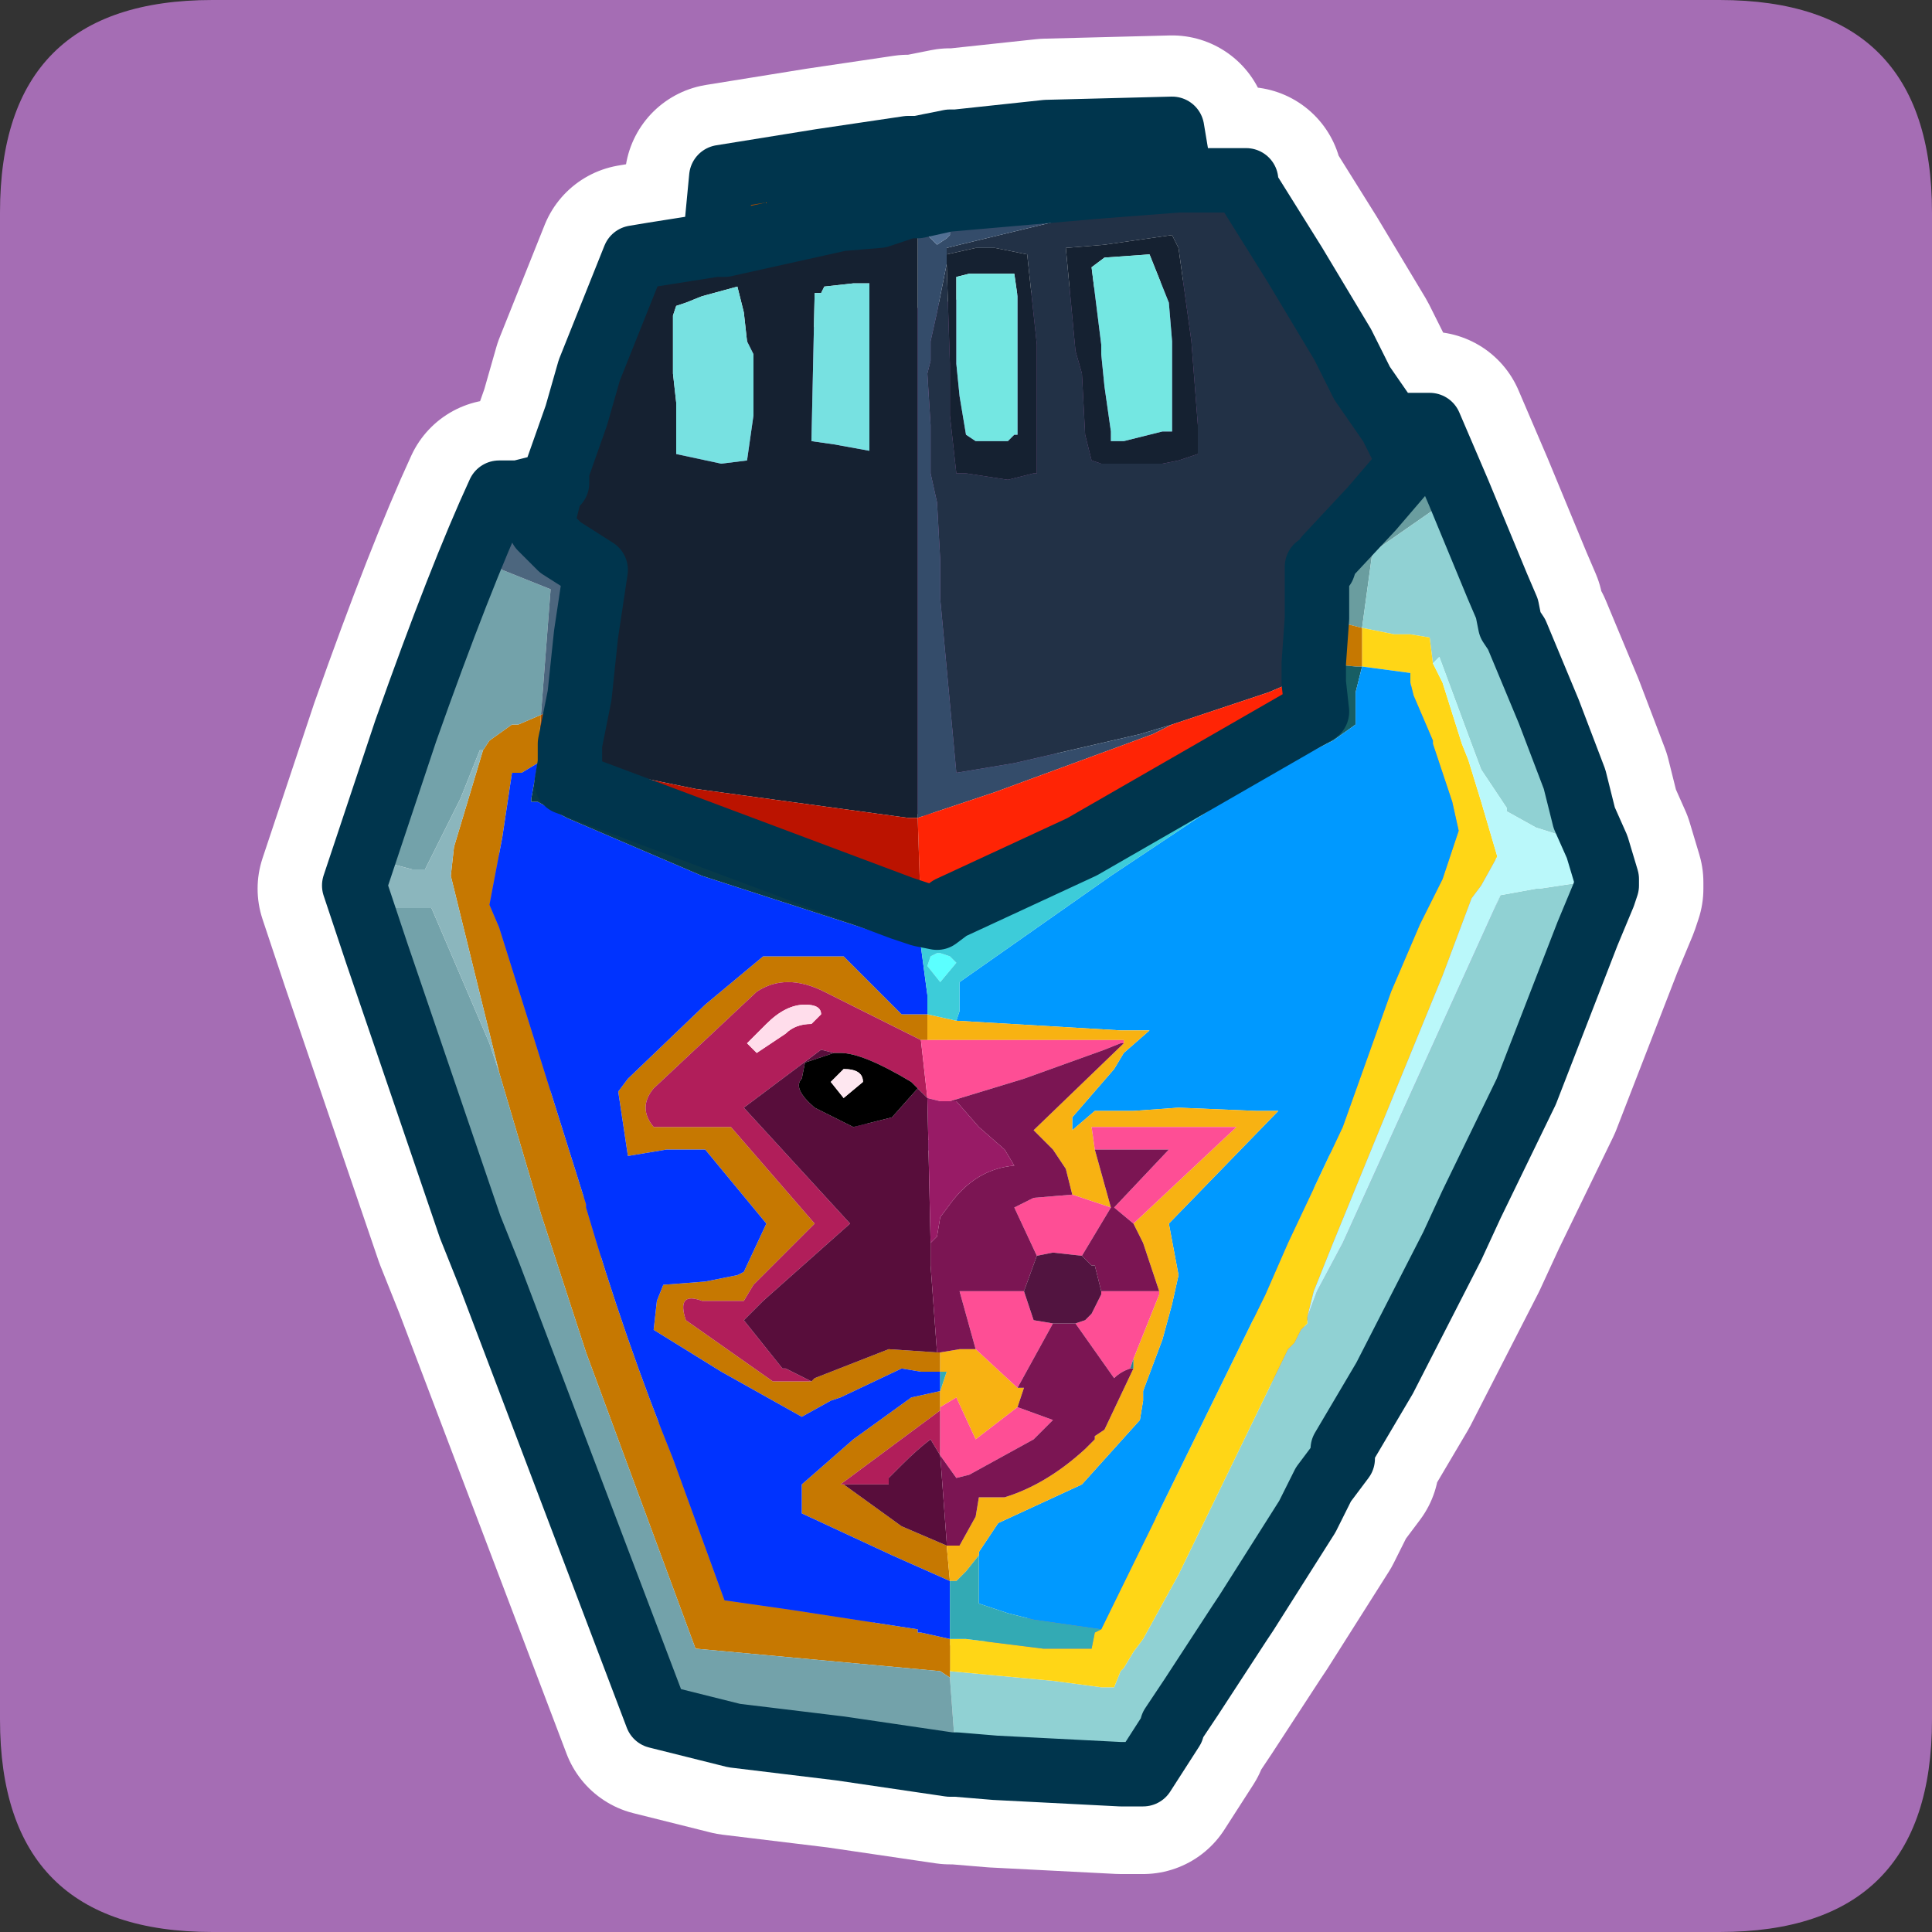 <?xml version="1.0" encoding="UTF-8" standalone="no"?>
<svg xmlns:ffdec="https://www.free-decompiler.com/flash" xmlns:xlink="http://www.w3.org/1999/xlink" ffdec:objectType="frame" height="30.0px" width="30.0px" xmlns="http://www.w3.org/2000/svg">
  <rect width="100%" height="100%" fill="#333333" stroke="none"/>
  <g transform="matrix(1.0, 0.0, 0.0, 1.0, 0.0, 0.0)">
    <use ffdec:characterId="1" height="30.0" transform="matrix(1.0, 0.0, 0.0, 1.0, 0.0, 0.0)" width="30.0" xlink:href="#shape0"/>
  </g>
  <defs>
    <g id="shape0" transform="matrix(1.0, 0.0, 0.0, 1.0, 0.0, 0.0)">
      <path d="M0.0 0.0 L30.0 0.0 30.0 30.0 0.0 30.0 0.0 0.0" fill="#33cc66" fill-opacity="0.0" fill-rule="evenodd" stroke="none"/>
      <path d="M3.3 0.0 L26.7 0.0 Q30.0 0.0 30.0 3.3 L30.0 26.7 Q30.0 30.0 26.7 30.0 L3.3 30.0 Q0.0 30.0 0.0 26.7 L0.0 3.3 Q0.0 0.0 3.3 0.0" fill="#a56db4" fill-rule="evenodd" stroke="none"/>
      <path d="M19.35 2.85 L19.25 2.85 18.3 2.85 17.0 2.95 14.7 3.15 14.25 3.25 14.1 3.25 13.65 3.4 13.05 3.45 11.25 3.85 11.1 3.85 10.15 4.0 9.85 4.05 9.15 5.8 8.95 6.5 8.65 7.35 8.65 7.55 8.55 7.65 8.4 8.25 8.7 8.55 9.25 8.9 9.1 9.9 9.0 10.85 8.85 11.6 8.85 11.9 8.8 12.2 13.2 13.85 14.0 14.15 14.3 14.25 14.55 14.3 14.75 14.15 16.8 13.2 20.45 11.1 20.4 10.65 20.4 10.35 20.45 9.65 20.45 8.85 20.55 8.85 20.6 8.7 21.3 7.95 21.9 7.25 21.6 6.65 21.15 6.0 21.05 5.8 20.85 5.4 20.1 4.15 19.35 2.95 19.35 2.85 M21.6 6.65 L22.2 6.65 22.65 7.7 23.25 9.15 23.4 9.5 23.45 9.75 23.55 9.9 24.05 11.1 24.45 12.15 24.6 12.75 24.8 13.2 24.95 13.7 24.95 13.8 24.9 13.95 24.65 14.55 23.7 17.0 22.85 18.75 22.55 19.4 21.5 21.45 20.85 22.55 20.85 22.7 20.55 23.1 20.3 23.6 19.35 25.1 19.25 25.25 18.5 26.4 18.2 26.85 18.2 26.9 17.75 27.6 17.4 27.6 15.45 27.5 14.85 27.45 14.75 27.45 13.05 27.2 11.4 27.0 10.2 26.7 7.6 19.85 7.3 19.1 5.85 14.85 5.65 14.25 5.5 13.8 5.65 13.35 6.3 11.4 Q7.15 9.0 7.75 7.7 L8.05 7.7 8.65 7.55 M11.1 3.85 L11.2 2.8 12.75 2.55 14.1 2.35 14.25 2.35 14.75 2.25 14.85 2.25 16.25 2.1 18.2 2.05 18.3 2.65 18.3 2.85 M11.75 15.45 L10.15 16.95 Q9.9 17.25 10.15 17.55 L11.35 17.55 12.65 19.05 11.7 20.0 11.55 20.25 10.9 20.25 Q10.5 20.1 10.65 20.55 L12.0 21.5 12.5 21.5 12.6 21.5 12.65 21.45 13.8 21.0 14.55 21.05 14.6 21.05 14.9 21.0 15.15 21.0 14.9 20.1 15.0 19.85 15.2 19.25 Q15.35 18.95 15.75 18.8 L16.05 18.65 16.65 18.6 16.55 18.2 16.35 17.9 16.05 17.6 17.45 16.25 17.45 16.2 14.3 16.2 12.8 15.45 Q12.2 15.15 11.75 15.45 M16.65 18.6 L17.25 18.8 17.0 17.9 16.95 17.55 19.2 17.55 17.6 19.05 17.75 19.35 18.0 20.1 18.0 20.15 17.6 21.15 17.6 21.3 17.15 22.25 17.0 22.35 17.0 22.4 16.85 22.55 Q16.25 23.1 15.6 23.3 L15.2 23.3 15.15 23.6 14.9 24.05 14.7 24.05 14.0 23.75 13.1 23.1 13.05 23.1 14.6 21.95 14.6 21.9 14.85 21.75 15.15 22.4 15.8 21.9 15.9 21.6 15.8 21.6 15.15 21.0 M17.25 18.8 L17.3 18.8 17.6 19.05 M15.9 21.6 L16.5 21.75 16.85 21.65 17.15 21.5 17.3 21.45 Q17.4 21.35 17.55 21.3 L17.6 21.15" fill="none" stroke="#ffffff" stroke-linecap="round" stroke-linejoin="round" stroke-width="3.0"/>
      <path d="M19.35 2.9 L20.1 4.1 20.85 5.35 21.05 5.75 21.15 5.95 21.6 6.6 21.9 7.2 21.3 7.9 20.6 8.65 20.55 8.8 20.45 8.8 20.45 9.6 20.4 10.3 20.4 10.35 20.4 10.45 19.7 10.75 18.35 11.2 18.2 11.25 17.7 11.4 15.75 11.85 14.85 12.0 14.6 9.3 14.6 9.1 14.6 8.7 14.55 7.8 14.45 7.35 14.45 6.6 14.4 5.8 14.45 5.6 14.45 5.3 14.55 4.85 14.7 4.1 14.75 5.65 14.75 5.85 14.75 6.45 14.85 7.35 15.0 7.35 15.65 7.45 16.05 7.35 16.1 7.35 16.1 5.5 16.1 5.35 15.95 3.95 15.45 3.85 15.15 3.85 14.7 3.95 14.7 3.85 14.9 3.8 18.0 3.05 19.35 2.9 M17.15 3.8 L16.55 3.85 16.7 5.45 16.8 5.8 16.85 6.75 16.95 7.15 17.1 7.2 17.6 7.2 18.05 7.2 18.3 7.15 18.6 7.05 18.6 6.6 18.5 5.3 18.3 3.85 18.2 3.65 17.15 3.8" fill="#223146" fill-rule="evenodd" stroke="none"/>
      <path d="M18.3 2.8 L19.25 2.8 19.35 2.8 19.35 2.9 18.0 3.05 14.9 3.8 14.7 3.85 14.7 3.95 14.7 4.1 14.55 4.85 14.45 5.3 14.45 5.6 14.4 5.8 14.45 6.6 14.45 7.35 14.55 7.8 14.6 8.7 14.6 9.1 14.6 9.3 14.85 12.0 15.75 11.85 17.7 11.4 18.2 11.25 17.9 11.4 15.45 12.3 14.25 12.7 14.25 9.4 14.25 8.95 14.25 8.55 14.25 7.75 14.25 6.0 14.25 5.75 14.25 5.6 14.25 4.1 14.25 3.2 14.7 3.1 17.0 2.9 18.3 2.8 M14.4 3.4 Q14.3 3.4 14.3 3.55 L14.55 3.8 14.7 3.7 14.75 3.65 14.75 3.55 14.45 3.35 14.4 3.4" fill="#344c6a" fill-rule="evenodd" stroke="none"/>
      <path d="M21.6 6.6 L22.2 6.6 22.65 7.65 22.5 7.75 21.35 8.55 21.3 8.65 21.15 9.75 20.55 9.6 20.45 9.6 20.45 8.8 20.55 8.8 20.6 8.65 21.3 7.9 21.9 7.2 21.6 6.6" fill="#6a9d9f" fill-rule="evenodd" stroke="none"/>
      <path d="M14.25 2.3 L14.75 2.2 14.85 2.2 16.25 2.05 18.2 2.0 18.3 2.6 16.1 2.75 14.25 2.9 14.25 2.75 14.25 2.35 14.25 2.3" fill="#ffb70b" fill-rule="evenodd" stroke="none"/>
      <path d="M8.65 7.5 L8.65 7.3 8.95 6.45 9.15 5.75 9.85 4.0 10.15 3.95 11.1 3.8 11.25 3.8 13.05 3.4 13.65 3.35 14.1 3.2 14.25 3.2 14.25 4.1 14.25 5.6 14.25 5.75 14.25 6.0 14.25 7.75 14.25 8.55 14.25 8.95 14.25 9.4 14.25 12.7 14.1 12.7 10.8 12.25 8.85 11.85 8.85 11.55 9.0 10.8 9.1 9.85 9.25 8.85 8.7 8.5 8.4 8.2 8.55 7.6 8.65 7.5 M14.7 4.1 L14.7 3.95 15.15 3.85 15.45 3.85 15.95 3.95 16.1 5.35 16.1 5.5 16.1 7.35 16.05 7.35 15.65 7.45 15.0 7.35 14.85 7.35 14.75 6.45 14.75 5.85 14.75 5.65 14.7 4.1 M17.15 3.8 L18.2 3.65 18.3 3.85 18.5 5.3 18.6 6.6 18.6 7.05 18.3 7.15 18.05 7.2 17.6 7.2 17.1 7.2 16.95 7.15 16.85 6.75 16.8 5.8 16.7 5.45 16.55 3.85 17.15 3.8 M17.15 4.0 L16.95 4.15 17.1 5.35 17.1 5.5 17.15 6.0 17.25 6.7 17.25 6.85 17.45 6.85 18.05 6.7 18.2 6.7 18.2 6.6 18.2 6.3 18.2 5.45 18.2 5.3 18.15 4.7 17.85 3.95 17.15 4.0 M15.5 4.25 L15.05 4.25 14.85 4.3 14.85 5.6 14.85 5.65 14.9 6.15 15.0 6.75 15.15 6.85 15.45 6.85 15.65 6.85 15.75 6.75 15.8 6.75 15.8 5.75 15.8 5.6 15.8 5.5 15.8 4.6 15.75 4.25 15.5 4.25 M13.25 4.4 L12.8 4.45 12.75 4.55 12.65 4.55 12.6 6.85 12.95 6.9 13.5 7.0 13.5 5.8 13.5 5.65 13.5 4.4 13.4 4.4 13.25 4.4 M10.65 4.7 L10.5 4.75 10.45 4.9 10.45 5.8 10.5 6.25 10.5 6.45 10.5 7.05 11.2 7.2 11.6 7.15 11.7 6.45 11.7 6.1 11.7 6.0 11.7 5.75 11.7 5.5 11.6 5.3 11.55 4.85 11.45 4.45 10.9 4.6 10.65 4.7" fill="#152131" fill-rule="evenodd" stroke="none"/>
      <path d="M17.15 4.0 L17.85 3.95 18.15 4.7 18.2 5.3 18.2 5.45 18.2 6.3 18.2 6.6 18.2 6.7 18.05 6.7 17.45 6.85 17.25 6.85 17.25 6.7 17.15 6.0 17.1 5.5 17.1 5.35 16.95 4.15 17.15 4.0 M15.5 4.25 L15.75 4.25 15.8 4.6 15.8 5.5 15.8 5.6 15.8 5.75 15.8 6.75 15.75 6.75 15.65 6.85 15.45 6.85 15.15 6.85 15.0 6.75 14.9 6.15 14.85 5.65 14.85 5.6 14.85 4.3 15.05 4.25 15.5 4.25" fill="#74e7e2" fill-rule="evenodd" stroke="none"/>
      <path d="M11.1 3.8 L11.2 2.75 12.75 2.5 14.1 2.3 14.25 2.3 14.25 2.35 14.25 2.75 14.25 2.9 16.1 2.75 18.3 2.6 18.3 2.8 17.0 2.9 14.7 3.1 14.25 3.2 14.1 3.2 13.65 3.35 13.05 3.4 11.25 3.8 11.1 3.8 M9.0 10.8 L8.85 11.55 8.5 11.8 8.35 11.85 8.4 11.1 9.0 10.8" fill="#ad4c00" fill-rule="evenodd" stroke="none"/>
      <path d="M14.4 3.4 L14.45 3.35 14.75 3.55 14.75 3.65 14.7 3.7 14.55 3.8 14.3 3.55 Q14.3 3.4 14.4 3.4" fill="#526f93" fill-rule="evenodd" stroke="none"/>
      <path d="M14.25 12.7 L15.45 12.3 17.9 11.4 18.2 11.25 18.35 11.2 19.7 10.75 20.4 10.45 20.4 10.6 20.45 11.05 16.8 13.15 14.75 14.1 14.55 14.25 14.3 14.2 14.25 12.7" fill="#ff2405" fill-rule="evenodd" stroke="none"/>
      <path d="M8.85 11.85 L10.8 12.25 14.1 12.7 14.25 12.7 14.3 14.2 14.0 14.1 13.2 13.8 8.8 12.15 8.85 11.85" fill="#bb1300" fill-rule="evenodd" stroke="none"/>
      <path d="M22.65 7.65 L23.25 9.1 23.15 9.15 23.4 9.45 23.45 9.7 23.55 9.85 24.05 11.05 24.45 12.1 24.6 12.7 24.8 13.15 23.85 12.85 23.4 12.6 23.4 12.55 23.0 11.95 22.85 11.55 22.35 10.2 22.25 10.3 22.2 9.9 21.9 9.85 21.65 9.85 21.15 9.75 21.3 8.65 21.35 8.55 22.5 7.75 22.65 7.65 M24.95 13.75 L24.9 13.9 24.65 14.5 23.7 16.95 22.85 18.7 22.55 19.35 21.5 21.4 20.85 22.5 20.85 22.65 20.55 23.05 20.3 23.55 19.35 25.05 19.25 25.2 18.5 26.35 18.2 26.8 18.2 26.85 17.75 27.55 17.4 27.55 15.45 27.45 14.85 27.4 14.75 26.05 14.75 25.95 16.35 26.1 17.1 26.2 17.3 26.2 17.4 25.95 17.45 25.9 17.6 25.65 17.75 25.45 18.3 24.45 20.0 20.95 20.1 20.85 20.2 20.65 20.3 20.55 20.3 20.45 20.45 20.05 20.85 19.3 23.3 13.9 23.85 13.8 23.9 13.8 24.9 13.65 24.95 13.75" fill="#90d1d3" fill-rule="evenodd" stroke="none"/>
      <path d="M21.15 9.75 L21.65 9.85 21.9 9.85 22.2 9.9 22.25 10.3 22.4 10.6 22.7 11.55 22.8 11.8 23.0 12.45 23.25 13.3 23.0 13.75 22.85 13.95 22.4 15.15 20.7 19.3 20.4 20.05 20.3 20.45 20.3 20.55 20.2 20.65 20.1 20.85 20.0 20.95 18.3 24.45 17.75 25.45 17.6 25.65 17.45 25.9 17.4 25.95 17.3 26.2 17.1 26.2 16.35 26.1 14.75 25.95 14.75 25.6 14.75 25.45 15.0 25.45 16.2 25.6 16.35 25.6 16.55 25.6 16.95 25.6 17.0 25.35 17.1 25.3 19.65 20.1 20.0 19.3 20.85 17.5 21.6 15.4 22.05 14.35 22.4 13.65 22.65 12.9 22.55 12.45 22.5 12.3 22.25 11.55 22.25 11.5 21.95 10.8 21.9 10.6 21.9 10.45 21.15 10.35 21.15 10.0 21.15 9.75" fill="#ffd616" fill-rule="evenodd" stroke="none"/>
      <path d="M24.8 13.15 L24.95 13.65 24.95 13.75 24.9 13.65 23.9 13.8 23.85 13.8 23.3 13.9 20.85 19.3 20.45 20.05 20.3 20.45 20.4 20.05 20.7 19.3 22.4 15.15 22.85 13.95 23.0 13.75 23.25 13.3 23.0 12.45 22.8 11.8 22.7 11.55 22.4 10.6 22.25 10.3 22.35 10.2 22.85 11.55 23.0 11.95 23.4 12.55 23.4 12.6 23.85 12.85 24.8 13.15" fill="#baf8fa" fill-rule="evenodd" stroke="none"/>
      <path d="M23.25 9.1 L23.4 9.45 23.15 9.15 23.25 9.1 M22.85 18.7 L22.85 18.85 22.85 19.35 22.55 19.35 22.85 18.7 M19.25 25.2 L19.35 25.2 19.65 25.45 19.25 25.2" fill="#0e536a" fill-rule="evenodd" stroke="none"/>
      <path d="M20.45 9.6 L20.55 9.6 21.15 9.75 21.15 10.0 21.15 10.35 21.05 10.35 20.55 10.3 20.4 10.3 20.45 9.6 M14.75 25.45 L14.75 25.6 14.75 25.95 14.75 26.05 14.6 25.95 10.8 25.6 9.1 21.0 8.4 18.85 7.75 16.65 7.0 13.6 7.05 13.15 7.5 11.65 7.6 11.5 7.95 11.25 8.05 11.25 8.4 11.1 8.35 11.85 8.1 12.0 7.95 12.0 7.8 13.0 7.6 14.05 7.75 14.4 9.1 18.7 9.1 18.75 Q9.7 20.8 10.45 22.65 L11.25 24.85 12.3 25.0 14.25 25.3 14.25 25.35 14.3 25.35 14.75 25.45 M14.75 24.55 L13.85 24.15 12.45 23.5 12.45 23.05 13.25 22.35 14.15 21.7 14.6 21.6 14.6 21.85 14.6 21.9 13.05 23.05 13.1 23.05 14.0 23.7 14.7 24.0 14.75 24.55 M14.6 21.3 L14.3 21.3 14.0 21.25 13.05 21.7 12.9 21.75 12.45 22.0 11.2 21.3 10.15 20.65 10.2 20.2 10.3 19.95 10.95 19.9 11.45 19.8 11.55 19.75 11.9 19.0 10.95 17.85 10.45 17.85 10.35 17.85 9.75 17.95 9.6 16.95 9.75 16.75 10.95 15.6 11.85 14.85 13.1 14.85 13.5 15.25 14.0 15.75 14.4 15.75 14.4 16.15 14.3 16.15 12.8 15.4 Q12.2 15.1 11.75 15.4 L10.15 16.9 Q9.9 17.2 10.15 17.5 L11.35 17.5 12.65 19.0 11.7 19.95 11.55 20.2 10.9 20.2 Q10.5 20.05 10.65 20.5 L12.0 21.45 12.5 21.45 12.6 21.45 12.65 21.4 13.8 20.95 14.55 21.0 14.6 21.0 14.6 21.25 14.6 21.3" fill="#c67801" fill-rule="evenodd" stroke="none"/>
      <path d="M14.3 14.2 L14.55 14.25 14.75 14.1 16.8 13.15 20.45 11.05 20.4 10.6 20.4 10.45 20.4 10.35 20.55 10.3 21.05 10.35 21.15 10.35 21.05 10.75 21.05 11.25 20.7 11.5 20.1 11.8 19.2 12.3 16.65 13.6 14.3 14.7 14.3 14.2" fill="#175e64" fill-rule="evenodd" stroke="none"/>
      <path d="M21.15 10.35 L21.9 10.45 21.9 10.6 21.95 10.8 22.25 11.5 22.25 11.55 22.5 12.3 22.55 12.45 22.65 12.9 22.4 13.65 22.05 14.35 21.6 15.4 20.85 17.5 20.0 19.3 19.65 20.1 17.1 25.3 16.05 25.15 15.65 25.05 15.2 24.9 15.2 24.75 15.2 24.6 15.2 24.15 15.2 24.1 15.5 23.65 16.8 23.05 17.7 22.05 17.75 21.75 17.75 21.6 18.05 20.8 18.2 20.25 18.3 19.8 18.15 19.0 19.85 17.25 19.5 17.25 18.3 17.2 17.6 17.25 17.0 17.25 16.65 17.55 16.65 17.5 16.65 17.35 17.3 16.6 17.45 16.35 17.85 16.0 17.4 16.0 14.85 15.85 14.9 15.7 14.9 15.25 17.25 13.6 19.2 12.3 20.1 11.8 20.7 11.5 21.05 11.25 21.05 10.75 21.15 10.35" fill="#0099ff" fill-rule="evenodd" stroke="none"/>
      <path d="M10.65 4.7 L10.9 4.6 11.45 4.45 11.55 4.85 11.6 5.3 11.7 5.5 11.7 5.75 11.7 6.0 11.7 6.1 11.7 6.45 11.6 7.15 11.2 7.2 10.5 7.05 10.5 6.45 10.5 6.25 10.45 5.8 10.45 4.9 10.5 4.75 10.65 4.7 M13.25 4.4 L13.4 4.4 13.5 4.4 13.5 5.65 13.5 5.8 13.5 7.0 12.95 6.9 12.6 6.85 12.65 4.55 12.75 4.55 12.8 4.45 13.25 4.4" fill="#77e1e1" fill-rule="evenodd" stroke="none"/>
      <path d="M14.85 27.4 L14.75 27.4 13.05 27.15 11.4 26.95 10.2 26.65 7.6 19.8 7.3 19.05 5.85 14.8 5.65 14.2 5.95 14.1 6.4 14.1 6.7 14.1 7.6 16.2 7.75 16.65 8.4 18.85 9.1 21.0 10.8 25.6 14.6 25.95 14.75 26.05 14.85 27.4 M5.65 13.3 L6.3 11.35 Q7.15 8.95 7.75 7.65 L8.05 7.65 7.9 8.1 7.8 8.35 7.75 8.8 7.8 8.85 8.55 9.15 8.4 11.1 8.05 11.25 7.95 11.25 7.6 11.5 7.5 11.65 7.45 11.65 7.15 12.4 6.6 13.5 6.4 13.5 5.65 13.3" fill="#73a2aa" fill-rule="evenodd" stroke="none"/>
      <path d="M8.05 7.65 L8.65 7.5 8.55 7.6 8.4 8.2 8.7 8.5 9.25 8.85 9.1 9.85 9.0 10.8 8.4 11.1 8.55 9.15 7.8 8.85 7.75 8.8 7.8 8.35 7.9 8.1 8.05 7.65" fill="#4c667e" fill-rule="evenodd" stroke="none"/>
      <path d="M5.65 14.2 L5.5 13.75 5.65 13.3 6.4 13.5 6.6 13.5 7.15 12.4 7.45 11.65 7.5 11.65 7.05 13.15 7.0 13.6 7.75 16.65 7.6 16.2 6.7 14.1 6.4 14.1 5.95 14.1 5.65 14.2" fill="#8bb6bd" fill-rule="evenodd" stroke="none"/>
      <path d="M8.35 11.85 L8.25 12.4 8.25 12.45 8.35 12.45 8.8 12.7 10.9 13.6 14.3 14.7 14.4 15.45 14.4 15.7 14.4 15.75 14.0 15.75 13.5 15.25 13.1 14.85 11.85 14.85 10.95 15.6 9.75 16.75 9.6 16.95 9.75 17.95 10.35 17.85 10.45 17.85 10.95 17.85 11.9 19.0 11.55 19.75 11.45 19.8 10.95 19.9 10.3 19.95 10.2 20.2 10.15 20.65 11.2 21.3 12.45 22.0 12.9 21.75 13.05 21.7 14.0 21.25 14.3 21.3 14.6 21.3 14.6 21.6 14.15 21.7 13.25 22.35 12.45 23.05 12.45 23.5 13.85 24.15 14.75 24.55 14.75 24.7 14.75 25.45 14.3 25.35 14.25 25.35 14.25 25.3 12.3 25.0 11.25 24.85 10.45 22.65 Q9.7 20.8 9.1 18.75 L9.1 18.7 7.75 14.4 7.6 14.05 7.8 13.0 7.95 12.0 8.1 12.0 8.35 11.85" fill="#0033ff" fill-rule="evenodd" stroke="none"/>
      <path d="M8.85 11.55 L8.85 11.85 8.8 12.15 13.2 13.8 14.0 14.1 14.3 14.2 14.3 14.7 10.9 13.6 8.8 12.7 8.35 12.45 8.25 12.45 8.25 12.4 8.35 11.85 8.5 11.8 8.85 11.55" fill="#073a4a" fill-rule="evenodd" stroke="none"/>
      <path d="M11.9 15.9 L11.6 16.2 11.75 16.35 12.2 16.05 Q12.35 15.9 12.6 15.9 L12.75 15.75 Q12.75 15.6 12.5 15.6 12.2 15.6 11.9 15.9 M12.95 16.35 L12.75 16.3 11.55 17.2 13.2 19.0 11.85 20.2 11.55 20.5 12.15 21.25 12.2 21.25 12.3 21.3 12.6 21.45 12.5 21.45 12.0 21.45 10.65 20.5 Q10.5 20.05 10.9 20.2 L11.55 20.2 11.7 19.95 12.65 19.0 11.35 17.5 10.15 17.5 Q9.9 17.2 10.15 16.9 L11.75 15.4 Q12.2 15.1 12.8 15.4 L14.3 16.15 14.4 17.05 14.25 16.9 14.15 16.8 Q13.4 16.35 13.05 16.35 L12.95 16.35 M13.1 23.05 L13.05 23.05 14.6 21.9 14.6 22.6 14.45 22.35 Q14.25 22.5 14.0 22.75 L13.8 22.95 13.8 23.05 13.1 23.05" fill="#b11e5a" fill-rule="evenodd" stroke="none"/>
      <path d="M11.9 15.9 Q12.2 15.6 12.5 15.6 12.75 15.6 12.75 15.75 L12.6 15.9 Q12.35 15.9 12.2 16.05 L11.75 16.35 11.6 16.2 11.9 15.9" fill="#ffddeb" fill-rule="evenodd" stroke="none"/>
      <path d="M12.6 21.45 L12.3 21.3 12.2 21.25 12.15 21.25 11.55 20.5 11.85 20.2 13.2 19.0 11.55 17.2 12.75 16.3 12.95 16.35 12.5 16.5 12.45 16.75 Q12.3 16.9 12.65 17.2 L13.25 17.5 13.85 17.35 14.25 16.9 14.4 17.05 14.45 19.3 14.45 19.65 14.55 21.0 13.8 20.95 12.65 21.4 12.6 21.45 M13.1 23.05 L13.8 23.05 13.8 22.95 14.0 22.75 Q14.25 22.5 14.45 22.35 L14.6 22.6 14.7 23.95 14.7 24.0 14.0 23.7 13.1 23.05" fill="#580d3b" fill-rule="evenodd" stroke="none"/>
      <path d="M12.95 16.35 L13.05 16.35 Q13.4 16.35 14.15 16.8 L14.25 16.9 13.85 17.35 13.25 17.5 12.65 17.2 Q12.3 16.9 12.45 16.75 L12.5 16.5 12.95 16.35 M13.4 16.8 Q13.4 16.6 13.1 16.6 L12.9 16.8 13.1 17.05 13.4 16.8" fill="#000000" fill-rule="evenodd" stroke="none"/>
      <path d="M13.4 16.8 L13.1 17.05 12.9 16.8 13.1 16.6 Q13.4 16.6 13.4 16.8" fill="#fee7f0" fill-rule="evenodd" stroke="none"/>
      <path d="M14.85 15.85 L17.4 16.0 17.85 16.0 17.45 16.35 17.3 16.6 16.65 17.35 16.65 17.5 16.65 17.55 17.0 17.25 17.6 17.25 18.3 17.2 19.5 17.25 19.85 17.25 18.15 19.0 18.3 19.8 18.2 20.25 18.05 20.8 17.75 21.6 17.75 21.75 17.7 22.05 16.8 23.05 15.5 23.65 15.2 24.1 15.2 24.15 15.0 24.4 14.85 24.55 14.75 24.55 14.7 24.0 14.9 24.0 15.15 23.55 15.2 23.25 15.6 23.25 Q16.25 23.05 16.85 22.5 L17.0 22.35 17.0 22.3 17.15 22.2 17.6 21.25 17.6 21.1 18.0 20.1 18.0 20.05 17.75 19.3 17.6 19.0 19.2 17.5 16.95 17.5 17.0 17.85 17.25 18.75 16.65 18.55 16.55 18.15 16.35 17.85 16.05 17.55 17.45 16.2 17.45 16.15 14.4 16.15 14.4 15.75 14.85 15.85 M14.6 21.85 L14.6 21.6 14.7 21.3 14.6 21.3 14.6 21.25 14.6 21.0 14.9 20.95 15.15 20.95 15.8 21.55 15.9 21.55 15.8 21.85 15.15 22.35 14.85 21.7 14.6 21.85" fill="#f8b212" fill-rule="evenodd" stroke="none"/>
      <path d="M14.4 16.15 L17.45 16.15 17.45 16.2 17.4 16.2 17.15 16.3 15.9 16.75 14.75 17.1 14.6 17.1 14.4 17.05 14.3 16.15 14.4 16.15 M16.65 18.55 L17.25 18.75 16.8 19.5 16.35 19.45 16.1 19.5 15.75 18.75 16.05 18.6 16.65 18.55 M17.0 17.85 L16.95 17.5 19.2 17.5 17.6 19.0 17.3 18.75 18.15 17.85 17.0 17.85 M18.0 20.05 L18.0 20.1 17.6 21.1 17.55 21.25 Q17.4 21.3 17.3 21.4 L16.7 20.55 16.85 20.5 16.95 20.4 17.1 20.1 17.1 20.05 18.0 20.05 M14.6 22.6 L14.6 21.9 14.6 21.85 14.85 21.7 15.15 22.35 15.8 21.85 16.35 22.05 16.05 22.35 15.05 22.9 14.85 22.95 14.6 22.6 M16.35 20.55 L15.8 21.55 15.15 20.95 14.9 20.05 15.9 20.05 16.05 20.5 16.35 20.55" fill="#fe4e95" fill-rule="evenodd" stroke="none"/>
      <path d="M17.45 16.2 L16.05 17.55 16.35 17.85 16.55 18.15 16.65 18.55 16.05 18.6 15.75 18.75 16.1 19.5 15.9 20.05 14.9 20.05 15.15 20.95 14.9 20.95 14.6 21.0 14.55 21.0 14.45 19.65 14.45 19.3 14.55 19.2 14.6 18.9 14.75 18.7 Q15.15 18.15 15.75 18.1 L15.6 17.85 15.2 17.5 14.85 17.1 14.75 17.1 15.9 16.75 17.15 16.3 17.4 16.2 17.45 16.2 M17.25 18.75 L17.0 17.85 18.15 17.85 17.3 18.75 17.6 19.0 17.75 19.3 18.0 20.05 17.1 20.05 17.0 19.65 16.95 19.65 16.8 19.5 17.25 18.75 M17.6 21.25 L17.15 22.2 17.0 22.3 17.0 22.35 16.85 22.5 Q16.25 23.05 15.6 23.25 L15.2 23.25 15.15 23.55 14.9 24.0 14.7 24.0 14.7 23.95 14.6 22.6 14.85 22.95 15.05 22.9 16.05 22.35 16.35 22.05 15.8 21.85 15.9 21.55 15.8 21.55 16.35 20.55 16.7 20.55 17.3 21.4 Q17.4 21.3 17.55 21.25 L17.6 21.25" fill="#7b1553" fill-rule="evenodd" stroke="none"/>
      <path d="M14.45 14.85 L14.55 14.8 14.6 14.8 14.75 14.85 14.85 14.95 14.6 15.25 14.4 15.0 14.45 14.85" fill="#5bffff" fill-rule="evenodd" stroke="none"/>
      <path d="M19.2 12.3 L17.25 13.6 14.9 15.25 14.9 15.7 14.85 15.85 14.4 15.75 14.4 15.7 14.4 15.45 14.3 14.7 16.65 13.6 19.2 12.3 M14.45 14.85 L14.4 15.0 14.6 15.25 14.85 14.95 14.75 14.85 14.6 14.8 14.55 14.8 14.45 14.85" fill="#3dccd9" fill-rule="evenodd" stroke="none"/>
      <path d="M14.45 19.3 L14.4 17.05 14.6 17.1 14.75 17.1 14.85 17.1 15.2 17.5 15.6 17.85 15.75 18.1 Q15.15 18.15 14.75 18.7 L14.6 18.9 14.55 19.2 14.45 19.3" fill="#981b66" fill-rule="evenodd" stroke="none"/>
      <path d="M16.1 19.5 L16.35 19.45 16.8 19.5 16.95 19.65 17.0 19.65 17.1 20.05 17.1 20.1 16.95 20.4 16.85 20.5 16.7 20.55 16.35 20.55 16.05 20.5 15.9 20.05 16.1 19.5" fill="#521440" fill-rule="evenodd" stroke="none"/>
      <path d="M17.6 21.1 L17.6 21.25 17.55 21.25 17.6 21.1" fill="#2b8289" fill-rule="evenodd" stroke="none"/>
      <path d="M17.1 25.3 L17.0 25.35 16.95 25.6 16.55 25.6 16.35 25.6 16.2 25.6 15.0 25.45 14.75 25.45 14.75 24.7 14.75 24.55 14.85 24.55 15.0 24.4 15.2 24.15 15.2 24.6 15.2 24.75 15.2 24.9 15.65 25.05 16.05 25.15 17.1 25.3 M14.6 21.6 L14.6 21.3 14.7 21.3 14.6 21.6" fill="#33aab4" fill-rule="evenodd" stroke="none"/>
      <path d="M18.3 2.8 L19.25 2.8 19.35 2.8 19.35 2.9 20.1 4.1 20.85 5.35 21.05 5.75 21.15 5.95 21.6 6.6 22.2 6.6 22.65 7.65 23.25 9.1 23.4 9.45 23.45 9.7 23.55 9.85 24.05 11.05 24.45 12.1 24.6 12.7 24.8 13.15 24.95 13.65 24.95 13.75 24.9 13.9 24.65 14.5 23.7 16.95 22.85 18.7 22.55 19.35 21.5 21.4 20.85 22.5 20.85 22.65 20.55 23.05 20.3 23.55 19.35 25.05 19.25 25.2 18.5 26.35 18.2 26.8 18.2 26.85 17.75 27.55 17.4 27.55 15.45 27.45 14.85 27.4 14.75 27.4 13.05 27.15 11.4 26.95 10.2 26.65 7.6 19.8 7.3 19.05 5.85 14.8 5.65 14.2 5.5 13.75 5.65 13.3 6.3 11.35 Q7.15 8.95 7.75 7.65 L8.05 7.65 8.65 7.5 8.65 7.3 8.95 6.45 9.15 5.75 9.85 4.0 10.15 3.95 11.1 3.8 11.2 2.75 12.75 2.5 14.1 2.3 14.25 2.3 14.75 2.2 14.85 2.2 16.25 2.05 18.2 2.0 18.3 2.6 18.3 2.8 17.0 2.9 14.7 3.1 14.25 3.2 14.1 3.2 13.65 3.35 13.05 3.4 11.25 3.8 11.1 3.8 M21.6 6.6 L21.9 7.2 21.3 7.9 20.6 8.65 20.55 8.8 20.45 8.8 20.45 9.6 20.4 10.3 20.4 10.35 20.4 10.45 20.4 10.6 20.45 11.05 16.8 13.15 14.75 14.1 14.55 14.25 14.3 14.2 14.0 14.1 13.2 13.8 8.8 12.15 8.85 11.85 8.85 11.55 9.0 10.8 9.1 9.85 9.25 8.85 8.7 8.5 8.4 8.2 8.55 7.6 8.65 7.5" fill="none" stroke="#00354d" stroke-linecap="round" stroke-linejoin="round" stroke-width="1.0"/>
    </g>
  </defs>
</svg>
